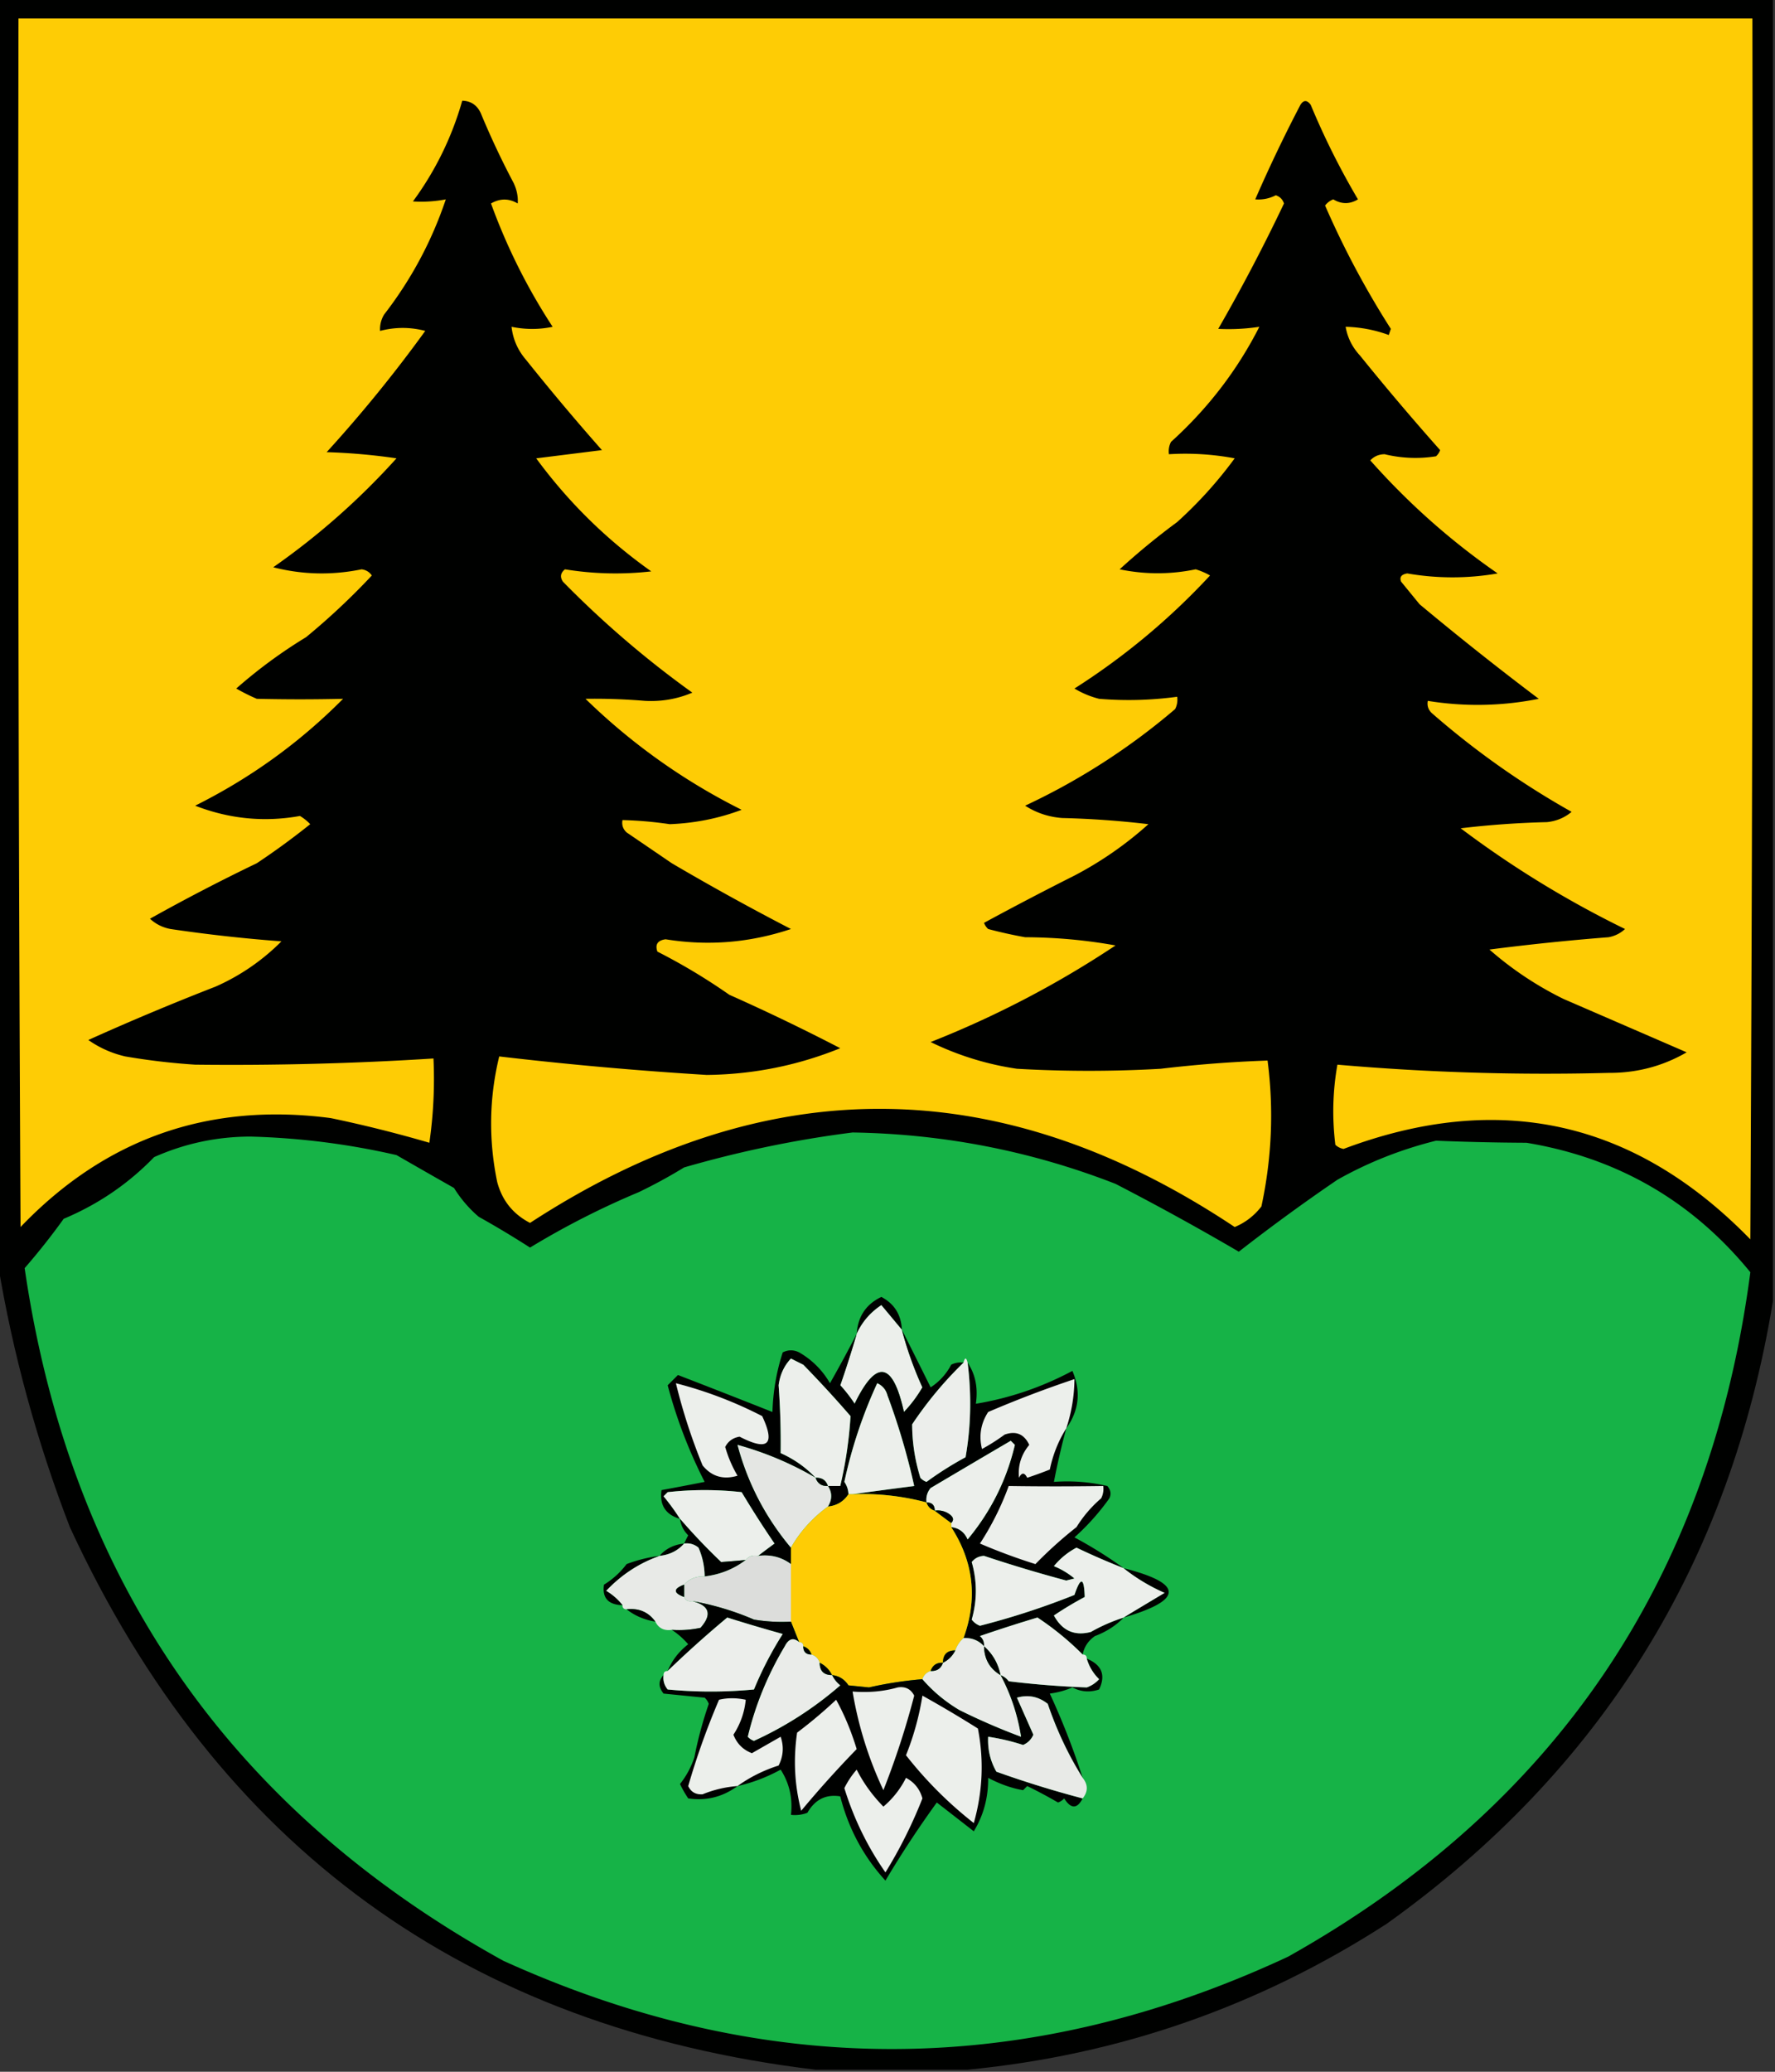 <svg xmlns="http://www.w3.org/2000/svg" width="432" height="504" style="shape-rendering:geometricPrecision;text-rendering:geometricPrecision;image-rendering:optimizeQuality;fill-rule:evenodd;clip-rule:evenodd"><rect width="100%" height="100%" fill="#333333" stroke="none"/><path style="opacity:1" fill="#000100" d="M-.5-.5h432v317c-10.404 63.671-41.737 114.171-94 151.5-31.162 20.109-65.162 31.942-102 35.5h-37c-85.037-10.196-145.537-54.196-181.5-132-8.05-20.876-13.882-42.209-17.5-64V-.5z"/><path style="opacity:1" fill="#fecc05" d="M4.5 4.5h422c.167 99.001 0 198.001-.5 297-28.146-28.897-61.146-36.23-99-22a3.943 3.943 0 0 1-2-1c-.81-6.582-.643-13.082.5-19.5a583.318 583.318 0 0 0 66 2c6.835.042 13.169-1.625 19-5l-30-13a82.111 82.111 0 0 1-18-12 579.718 579.718 0 0 1 29-3c1.544-.29 2.877-.956 4-2a244.915 244.915 0 0 1-40-24.5 222.728 222.728 0 0 1 21-1.5c2.28-.233 4.28-1.066 6-2.5a202.066 202.066 0 0 1-34-24c-.886-.825-1.219-1.825-1-3a75.55 75.55 0 0 0 27-.5 757.375 757.375 0 0 1-29-23l-4.5-5.5c-.432-1.1.068-1.767 1.5-2a64.192 64.192 0 0 0 22 0c-11.374-7.866-21.707-17.033-31-27.5.93-.991 2.096-1.491 3.5-1.5a31.7 31.7 0 0 0 12.5.5 3.647 3.647 0 0 0 1-1.5 636.105 636.105 0 0 1-19.5-23c-1.879-2.027-3.046-4.36-3.5-7 3.636.094 7.136.76 10.5 2l.5-1.5a215.062 215.062 0 0 1-16-30 4.451 4.451 0 0 1 2-1.5c2.016 1.206 4.016 1.206 6 0a184.977 184.977 0 0 1-11.5-23c-.893-1.211-1.726-1.211-2.5 0a359.924 359.924 0 0 0-11 23 9.107 9.107 0 0 0 5-1c1 .333 1.667 1 2 2a440.834 440.834 0 0 1-16 30.5c3.326.172 6.659.005 10-.5-5.356 10.548-12.523 19.881-21.5 28a4.934 4.934 0 0 0-.5 3 64.873 64.873 0 0 1 16 1 102.362 102.362 0 0 1-14 15.5 171.924 171.924 0 0 0-14 11.5c6.178 1.273 12.345 1.273 18.5 0a16.2 16.2 0 0 1 3.5 1.5 167.6 167.6 0 0 1-33 27.5 22.226 22.226 0 0 0 6 2.5c6.35.524 12.684.358 19-.5a4.934 4.934 0 0 1-.5 3 161.547 161.547 0 0 1-36.5 23.5c2.71 1.747 5.71 2.747 9 3 7.024.169 14.024.669 21 1.5a87.617 87.617 0 0 1-18 12.5 799.493 799.493 0 0 0-22 11.5 3.647 3.647 0 0 0 1 1.5c2.971.794 5.971 1.461 9 2 7.5.035 14.834.702 22 2a240.659 240.659 0 0 1-45 23.5 71.299 71.299 0 0 0 21 6.5c11.667.667 23.333.667 35 0a312.18 312.18 0 0 1 26-2c1.54 11.879 1.04 23.712-1.5 35.5-1.765 2.274-3.932 3.941-6.5 5-57.061-37.998-114.228-38.332-171.5-1-4.154-2.153-6.82-5.486-8-10-2.115-10.263-1.948-20.429.5-30.5a916.488 916.488 0 0 0 50.5 4.5c11.26-.119 22.094-2.285 32.5-6.5a503.225 503.225 0 0 0-27-13 145.987 145.987 0 0 0-17.5-10.5c-.612-1.737.054-2.737 2-3 10.349 1.676 20.516.842 30.5-2.5a610.588 610.588 0 0 1-29-16l-11-7.5c-.886-.825-1.219-1.825-1-3 3.849.097 7.683.431 11.5 1 6.096-.236 11.929-1.402 17.5-3.5a150.78 150.78 0 0 1-38-27c4.813-.07 9.647.096 14.5.5 4.037.209 7.87-.457 11.5-2a240.43 240.43 0 0 1-31.5-27c-.749-1.135-.583-2.135.5-3a76.616 76.616 0 0 0 21 .5c-10.84-7.674-20.173-16.84-28-27.5l16-2a578.426 578.426 0 0 1-18.5-22c-1.993-2.317-3.159-4.984-3.5-8 3.397.692 6.73.692 10 0-6.132-9.369-11.132-19.369-15-30 2.195-1.27 4.361-1.27 6.5 0 .122-1.669-.212-3.335-1-5a198.459 198.459 0 0 1-8-17c-.908-1.939-2.408-2.939-4.5-3a76.272 76.272 0 0 1-12 24.5c2.657.175 5.324.008 8-.5-3.406 10.142-8.406 19.476-15 28a6.845 6.845 0 0 0-1 4c3.695-.96 7.361-.96 11 0a337.306 337.306 0 0 1-24 29.5c5.696.17 11.362.67 17 1.5a175.977 175.977 0 0 1-30 26.5c7.096 1.81 14.263 1.977 21.5.5 1.059.13 1.892.63 2.5 1.5a169.311 169.311 0 0 1-16 15 120.486 120.486 0 0 0-17 12.5 48.195 48.195 0 0 0 5 2.5c7.008.165 14.008.165 21 0-10.51 10.602-22.51 19.268-36 26 8.329 3.229 16.829 4.063 25.5 2.5a11.392 11.392 0 0 1 2.5 2 180.893 180.893 0 0 1-13 9.5 477.096 477.096 0 0 0-26 13.5c1.412 1.306 3.079 2.14 5 2.5a371.395 371.395 0 0 0 27 3 52.479 52.479 0 0 1-16 11 639.524 639.524 0 0 0-31 13 25.478 25.478 0 0 0 9 4c5.63.966 11.296 1.633 17 2a777.186 777.186 0 0 0 58-1.5 108.41 108.41 0 0 1-1 20.5 315.534 315.534 0 0 0-24-6c-29.687-3.883-54.854 4.951-75.5 26.5-.5-97.999-.667-195.999-.5-294z"/><path style="opacity:1" fill="#16b347" d="M207.5 275.5c22.175.349 43.508 4.515 64 12.5a656.502 656.502 0 0 1 30 16.5 466.186 466.186 0 0 1 24-17.5c7.513-4.23 15.513-7.397 24-9.5 7.297.301 14.63.468 22 .5 22.167 3.664 40.333 14.164 54.5 31.5-9.787 74.416-47.287 129.916-112.5 166.5-63.526 29.622-127.193 29.956-191 1C55.831 440.188 16.998 384.022 6 308.5a163.69 163.69 0 0 0 9.5-12c8.411-3.53 15.744-8.53 22-15 7.463-3.328 15.296-4.995 23.5-5a179.046 179.046 0 0 1 35.5 4.5c4.687 2.699 9.353 5.366 14 8a29.964 29.964 0 0 0 6 7 234.997 234.997 0 0 1 12.5 7.5 198.493 198.493 0 0 1 26.5-13.5 124.6 124.6 0 0 0 11-6c13.558-3.922 27.224-6.755 41-8.5z"/><path style="opacity:1" fill="#000100" d="M219.5 323.5c-1.644-1.981-3.31-3.981-5-6-2.719 1.807-4.719 4.14-6 7 .268-4.215 2.268-7.215 6-9 3.178 1.684 4.845 4.351 5 8z"/><path style="opacity:1" fill="#ecefeb" d="M219.5 323.5a87.733 87.733 0 0 0 5 14 31.177 31.177 0 0 1-4.5 6c-2.707-12.259-6.707-12.925-12-2a36.078 36.078 0 0 0-3.5-4.5 272.525 272.525 0 0 0 4-12.5c1.281-2.86 3.281-5.193 6-7 1.69 2.019 3.356 4.019 5 6z"/><path style="opacity:1" fill="#000100" d="M219.5 323.5c2.32 4.598 4.654 9.265 7 14a14.488 14.488 0 0 0 5-5.5 4.934 4.934 0 0 1 3-.5c-4.649 4.493-8.816 9.493-12.5 15 .008 4.383.674 8.716 2 13 .414.457.914.791 1.5 1a82.949 82.949 0 0 1 9.5-6c1.31-7.493 1.477-15.16.5-23 1.902 2.837 2.569 6.171 2 10 8.248-1.37 16.081-4.037 23.5-8 2.13 4.958 1.63 9.625-1.5 14a184.197 184.197 0 0 0-3 13 43.117 43.117 0 0 1 13 1c.826.951.992 1.951.5 3a57.217 57.217 0 0 1-8.5 9.5 106.482 106.482 0 0 1 12 7.5 172.643 172.643 0 0 1-11.5-5 17.712 17.712 0 0 0-5.5 4.5 18.924 18.924 0 0 1 5 3l-2 .5a346.263 346.263 0 0 1-20-6c-1.237.056-2.237.556-3 1.5 1.333 4.667 1.333 9.333 0 14a4.457 4.457 0 0 0 2 1.5 185.316 185.316 0 0 0 23-7.5c1.515-4.497 2.348-4.331 2.5.5a84.635 84.635 0 0 0-7.5 4.5c2.02 3.715 5.02 5.048 9 4a42.302 42.302 0 0 1 8-3.5c-1.928 1.974-4.261 3.474-7 4.5-1.641 1.129-2.641 2.629-3 4.5a70.458 70.458 0 0 0-11-9 369.207 369.207 0 0 0-14 4.5c.752.671 1.086 1.504 1 2.5-1.32-1.442-2.986-2.108-5-2 3.476-9.544 2.476-18.544-3-27 1.884.212 3.217 1.212 4 3 5.647-6.785 9.481-14.451 11.5-23l-1-1c-6.48 3.801-12.98 7.635-19.5 11.5-.837 1.011-1.17 2.178-1 3.5-5.855-1.564-11.855-2.23-18-2 4.849-.666 9.849-1.333 15-2a166.119 166.119 0 0 0-6.5-22c-.368-1.41-1.201-2.41-2.5-3a114.885 114.885 0 0 0-8 24 5.576 5.576 0 0 1 1 3c-1.17 1.779-2.836 2.779-5 3 1.062-1.734 1.062-3.401 0-5h3a99.575 99.575 0 0 0 2.5-17 280.984 280.984 0 0 0-11.5-12.5l-3-1.5c-1.665 1.756-2.665 3.923-3 6.5.399 5.457.565 10.957.5 16.5 3.291 1.475 6.125 3.475 8.5 6a79.577 79.577 0 0 0-19-8c2.476 9.286 6.81 17.619 13 25v4c-2.32-1.726-4.987-2.393-8-2a173.55 173.55 0 0 1 4-3 244.107 244.107 0 0 1-8-12.5c-6-.667-12-.667-18 0l-1 1a54.7 54.7 0 0 1 4 5.5c-3.515-1.029-5.015-3.362-4.5-7 3.459-.633 6.959-1.3 10.5-2a117.893 117.893 0 0 1-9-23.5l2.5-2.5c7.641 2.95 15.307 5.95 23 9 .146-4.995.98-9.829 2.5-14.5 1.333-.667 2.667-.667 4 0a20.231 20.231 0 0 1 7.5 7.5 331.643 331.643 0 0 0 6.5-12 272.525 272.525 0 0 1-4 12.5 36.078 36.078 0 0 1 3.5 4.5c5.293-10.925 9.293-10.259 12 2a31.177 31.177 0 0 0 4.5-6 87.733 87.733 0 0 1-5-14z"/><path style="opacity:1" fill="#ecefeb" d="M201.5 361.5c-.473-1.406-1.473-2.073-3-2-2.375-2.525-5.209-4.525-8.5-6a194.843 194.843 0 0 0-.5-16.5c.335-2.577 1.335-4.744 3-6.5l3 1.5c3.94 4.03 7.774 8.197 11.5 12.5a99.575 99.575 0 0 1-2.5 17h-3z"/><path style="opacity:1" fill="#eceeeb" d="M235.5 331.5c.977 7.84.81 15.507-.5 23a82.949 82.949 0 0 0-9.5 6 3.647 3.647 0 0 1-1.5-1c-1.326-4.284-1.992-8.617-2-13 3.684-5.507 7.851-10.507 12.5-15 .333-1.333.667-1.333 1 0z"/><path style="opacity:1" fill="#ecefeb" d="M259.5 347.5c-1.897 3.005-3.23 6.338-4 10-1.841.73-3.675 1.397-5.5 2-.667-1.333-1.333-1.333-2 0-.288-2.972.545-5.639 2.5-8-1.241-2.644-3.241-3.477-6-2.5a47.02 47.02 0 0 1-5.5 3.5c-.797-3.221-.297-6.221 1.5-9a275.048 275.048 0 0 1 21-8 38.989 38.989 0 0 1-2 12zM164.5 336.5a100.025 100.025 0 0 1 21 8c3.247 6.917 1.414 8.584-5.5 5-1.607.269-2.774 1.103-3.5 2.5a29.86 29.86 0 0 0 3 7c-3.463 1.035-6.296.202-8.5-2.5a140.042 140.042 0 0 1-6.5-20zM207.5 363.5h-1a5.576 5.576 0 0 0-1-3 114.885 114.885 0 0 1 8-24c1.299.59 2.132 1.59 2.5 3a166.119 166.119 0 0 1 6.5 22c-5.151.667-10.151 1.334-15 2z"/><path style="opacity:1" fill="#ecefeb" d="M231.5 371.5v-1c.832-.829.499-1.662-1-2.5a4.934 4.934 0 0 0-3-.5c0-1.333-.667-2-2-2-.17-1.322.163-2.489 1-3.5 6.52-3.865 13.02-7.699 19.5-11.5l1 1c-2.019 8.549-5.853 16.215-11.5 23-.783-1.788-2.116-2.788-4-3z"/><path style="opacity:1" fill="#e4e6e3" d="M198.5 359.5c.473 1.406 1.473 2.073 3 2 1.062 1.599 1.062 3.266 0 5-3.8 2.79-6.8 6.123-9 10-6.19-7.381-10.524-15.714-13-25a79.577 79.577 0 0 1 19 8z"/><path style="opacity:1" fill="#000100" d="M198.5 359.5c1.527-.073 2.527.594 3 2-1.527.073-2.527-.594-3-2z"/><path style="opacity:1" fill="#ecefeb" d="M245.5 361.5c7.516.115 15.183.115 23 0a4.934 4.934 0 0 1-.5 3 29.964 29.964 0 0 0-6 7 102.249 102.249 0 0 0-10 9 142.912 142.912 0 0 1-13.5-5 68.695 68.695 0 0 0 7-14zM184.5 378.5c-1.291-.237-2.291.096-3 1-2.075.198-4.075.365-6 .5a146.475 146.475 0 0 1-10-10.5 54.7 54.7 0 0 0-4-5.5l1-1c6-.667 12-.667 18 0a244.107 244.107 0 0 0 8 12.5 173.55 173.55 0 0 0-4 3z"/><path style="opacity:1" fill="#fecc05" d="M206.5 363.5h1c6.145-.23 12.145.436 18 2 .333 1 1 1.667 2 2 1.295.988 2.628 1.988 4 3v1c5.476 8.456 6.476 17.456 3 27-.901.79-1.568 1.79-2 3-2 0-3 1-3 3-1.527-.073-2.527.594-3 2-1 .333-1.667 1-2 2a93.548 93.548 0 0 0-13 2l-5-.5c-.971-1.481-2.304-2.315-4-2.5a6.547 6.547 0 0 0-3-3c-.333-1-1-1.667-2-2-.333-1-1-1.667-2-2 0-.667-.333-1-1-1l-2-5v-18c2.2-3.877 5.2-7.21 9-10 2.164-.221 3.83-1.221 5-3z"/><path style="opacity:1" fill="#000100" d="M225.5 365.5c1.333 0 2 .667 2 2-1-.333-1.667-1-2-2zM227.5 367.5a4.934 4.934 0 0 1 3 .5c1.499.838 1.832 1.671 1 2.5a308.607 308.607 0 0 1-4-3zM165.5 369.5a146.475 146.475 0 0 0 10 10.5c1.925-.135 3.925-.302 6-.5-2.915 2.216-6.248 3.549-10 4a17.758 17.758 0 0 0-1.5-7c-1.011-.837-2.178-1.17-3.5-1 .304-.65.637-1.317 1-2-1.13-1.122-1.797-2.456-2-4zM166.5 375.5c-1.533 1.745-3.533 2.745-6 3 1.533-1.745 3.533-2.745 6-3z"/><path style="opacity:1" fill="#e8eae7" d="M166.5 375.5c1.322-.17 2.489.163 3.5 1a17.758 17.758 0 0 1 1.5 7c-2.053-.098-3.72.569-5 2-2.667 1-2.667 2 0 3 .342.838 1.008 1.172 2 1 4.193 1.079 4.86 3.246 2 6.5-2.31.497-4.643.663-7 .5-1.88.271-3.213-.396-4-2-1.676-2.334-4.009-3.334-7-3-.667 0-1-.333-1-1-1.074-1.385-2.407-2.551-4-3.5 3.748-3.949 8.081-6.782 13-8.5 2.467-.255 4.467-1.255 6-3z"/><path style="opacity:1" fill="#ecefeb" d="M273.5 381.5a45.435 45.435 0 0 0 10 6c-3.397 2.026-6.73 4.026-10 6a42.302 42.302 0 0 0-8 3.5c-3.98 1.048-6.98-.285-9-4a84.635 84.635 0 0 1 7.5-4.5c-.152-4.831-.985-4.997-2.5-.5a185.316 185.316 0 0 1-23 7.5 4.457 4.457 0 0 1-2-1.5c1.333-4.667 1.333-9.333 0-14 .763-.944 1.763-1.444 3-1.5a346.263 346.263 0 0 0 20 6l2-.5a18.924 18.924 0 0 0-5-3 17.712 17.712 0 0 1 5.5-4.5 172.643 172.643 0 0 0 11.5 5z"/><path style="opacity:1" fill="#000100" d="M160.5 378.5c-4.919 1.718-9.252 4.551-13 8.5 1.593.949 2.926 2.115 4 3.5-3.477-.112-4.977-1.779-4.5-5a19.745 19.745 0 0 0 5.5-5 35.176 35.176 0 0 1 8-2z"/><path style="opacity:1" fill="#dcdddb" d="M184.5 378.5c3.013-.393 5.68.274 8 2v14a40.914 40.914 0 0 1-9-.5 67.422 67.422 0 0 0-15-4.5c-.992.172-1.658-.162-2-1v-3c1.28-1.431 2.947-2.098 5-2 3.752-.451 7.085-1.784 10-4 .709-.904 1.709-1.237 3-1z"/><path style="opacity:1" fill="#000100" d="M273.5 381.5c14.589 3.726 14.589 7.726 0 12 3.27-1.974 6.603-3.974 10-6a45.435 45.435 0 0 1-10-6zM166.5 385.5v3c-2.667-1-2.667-2 0-3zM168.5 389.5a67.422 67.422 0 0 1 15 4.5c2.982.498 5.982.665 9 .5l2 5c-1.38-1.206-2.547-.873-3.5 1-4.154 6.959-7.154 14.293-9 22 .414.457.914.791 1.5 1a86.557 86.557 0 0 0 21-13.5c-.881-.708-1.547-1.542-2-2.5 1.696.185 3.029 1.019 4 2.5l5 .5a93.548 93.548 0 0 1 13-2c2.56 2.958 5.56 5.458 9 7.5a155.977 155.977 0 0 0 15 6.5c-.838-5.328-2.505-10.328-5-15 .789.283 1.456.783 2 1.5a221.511 221.511 0 0 0 19 1.5 7.293 7.293 0 0 0 3-2c-1.452-1.44-2.452-3.106-3-5 3.664 1.513 4.664 4.013 3 7.5-2.269.758-4.436.591-6.5-.5a20.431 20.431 0 0 1-5.5 1.5 179.789 179.789 0 0 1 8 20.5c-3.48-5.563-6.314-11.563-8.5-18-2.243-1.782-4.743-2.282-7.5-1.5l4 9c-.498 1.158-1.331 1.991-2.5 2.5a52.417 52.417 0 0 0-8.5-2c-.158 3.045.509 5.879 2 8.5a251.77 251.77 0 0 0 21 6.5c-1.35 2.606-2.85 2.606-4.5 0a3.647 3.647 0 0 1-1.5 1 108.267 108.267 0 0 0-7.5-4l-1 1c-2.778-.473-5.611-1.473-8.5-3 .043 4.794-1.123 9.127-3.5 13a5041.568 5041.568 0 0 0-9-7 249.932 249.932 0 0 0-12.5 19c-5.332-5.825-8.999-12.658-11-20.5-3.479-.566-6.145.767-8 4a8.43 8.43 0 0 1-4 .5c.461-4.009-.372-7.676-2.5-11-3.375 1.844-6.875 3.178-10.5 4-3.617 2.652-7.617 3.652-12 3a26.585 26.585 0 0 1-2-3.5 20.889 20.889 0 0 0 3.5-6.5 95.597 95.597 0 0 1 3.5-13 3.647 3.647 0 0 0-1-1.5l-10-1c-1.301-1.616-1.301-3.116 0-4.5-.17 1.322.163 2.489 1 3.5 7 .667 14 .667 21 0a86.346 86.346 0 0 1 7-13.5 410.106 410.106 0 0 1-13.5-4 267.713 267.713 0 0 0-14.5 13c1.043-2.556 2.71-4.723 5-6.5-1.231-1.405-2.564-2.571-4-3.5 2.357.163 4.69-.003 7-.5 2.86-3.254 2.193-5.421-2-6.5zM152.5 391.5c2.991-.334 5.324.666 7 3-2.657-.435-4.991-1.435-7-3z"/><path style="opacity:1" fill="#eceeeb" d="M161.5 407.5c0-.667.333-1 1-1a267.713 267.713 0 0 1 14.5-13 410.106 410.106 0 0 0 13.5 4 86.346 86.346 0 0 0-7 13.5c-7 .667-14 .667-21 0-.837-1.011-1.17-2.178-1-3.5zM263.5 402.5c.667 0 1 .333 1 1 .548 1.894 1.548 3.56 3 5a7.293 7.293 0 0 1-3 2 221.511 221.511 0 0 1-19-1.5c-.544-.717-1.211-1.217-2-1.5-.579-2.831-1.912-5.164-4-7 .086-.996-.248-1.829-1-2.5a369.207 369.207 0 0 1 14-4.5 70.458 70.458 0 0 1 11 9z"/><path style="opacity:1" fill="#eaece9" d="M194.5 399.5c.667 0 1 .333 1 1 0 1.333.667 2 2 2 1 .333 1.667 1 2 2 0 2 1 3 3 3 .453.958 1.119 1.792 2 2.5a86.557 86.557 0 0 1-21 13.5 3.647 3.647 0 0 1-1.5-1c1.846-7.707 4.846-15.041 9-22 .953-1.873 2.12-2.206 3.5-1z"/><path style="opacity:1" fill="#e9ebe8" d="M234.5 398.5c2.014-.108 3.68.558 5 2 .055 3.114 1.388 5.448 4 7 2.495 4.672 4.162 9.672 5 15a155.977 155.977 0 0 1-15-6.5c-3.44-2.042-6.44-4.542-9-7.5.333-1 1-1.667 2-2 1.527.073 2.527-.594 3-2a6.547 6.547 0 0 0 3-3c.432-1.21 1.099-2.21 2-3z"/><path style="opacity:1" fill="#000100" d="M195.5 400.5c1 .333 1.667 1 2 2-1.333 0-2-.667-2-2zM239.5 400.5c2.088 1.836 3.421 4.169 4 7-2.612-1.552-3.945-3.886-4-7zM232.5 401.5a6.547 6.547 0 0 1-3 3c0-2 1-3 3-3zM199.5 404.5a6.547 6.547 0 0 1 3 3c-2 0-3-1-3-3zM229.5 404.5c-.473 1.406-1.473 2.073-3 2 .473-1.406 1.473-2.073 3-2z"/><path style="opacity:1" fill="#ecefeb" d="M218.5 410.5c1.846-.278 3.18.389 4 2a198.084 198.084 0 0 1-7.5 23 91.364 91.364 0 0 1-7.5-24c3.871.315 7.538-.018 11-1zM179.5 434.5a27.716 27.716 0 0 0-8.5 2c-1.662.112-2.829-.554-3.5-2a180.847 180.847 0 0 1 7.5-21c2.027-.486 4.193-.486 6.5 0a18.621 18.621 0 0 1-3 8.5c.846 2.18 2.346 3.68 4.5 4.5 2.317-1.326 4.651-2.66 7-4 .814 2.402.647 4.735-.5 7-3.673 1.17-7.007 2.837-10 5zM224.5 412.5a289.177 289.177 0 0 1 13.5 8c1.499 7.698 1.166 15.364-1 23a96.56 96.56 0 0 1-16.5-16.5 66.782 66.782 0 0 0 4-14.5z"/><path style="opacity:1" fill="#e8eae7" d="M263.5 432.5c1.333 1.667 1.333 3.333 0 5a251.77 251.77 0 0 1-21-6.5c-1.491-2.621-2.158-5.455-2-8.5a52.417 52.417 0 0 1 8.5 2c1.169-.509 2.002-1.342 2.5-2.5l-4-9c2.757-.782 5.257-.282 7.5 1.5 2.186 6.437 5.02 12.437 8.5 18z"/><path style="opacity:1" fill="#ecefeb" d="M203.5 413.5c2.003 3.625 3.67 7.625 5 12a262.945 262.945 0 0 0-13.5 15c-1.62-6.161-1.953-12.494-1-19a113.494 113.494 0 0 0 9.5-8zM208.5 430.5c1.644 3.251 3.81 6.251 6.5 9a22.106 22.106 0 0 0 5.5-7c2.043 1.079 3.376 2.746 4 5a113.453 113.453 0 0 1-9 18c-4.37-6.248-7.704-13.081-10-20.5a20.987 20.987 0 0 1 3-4.5z"/></svg>